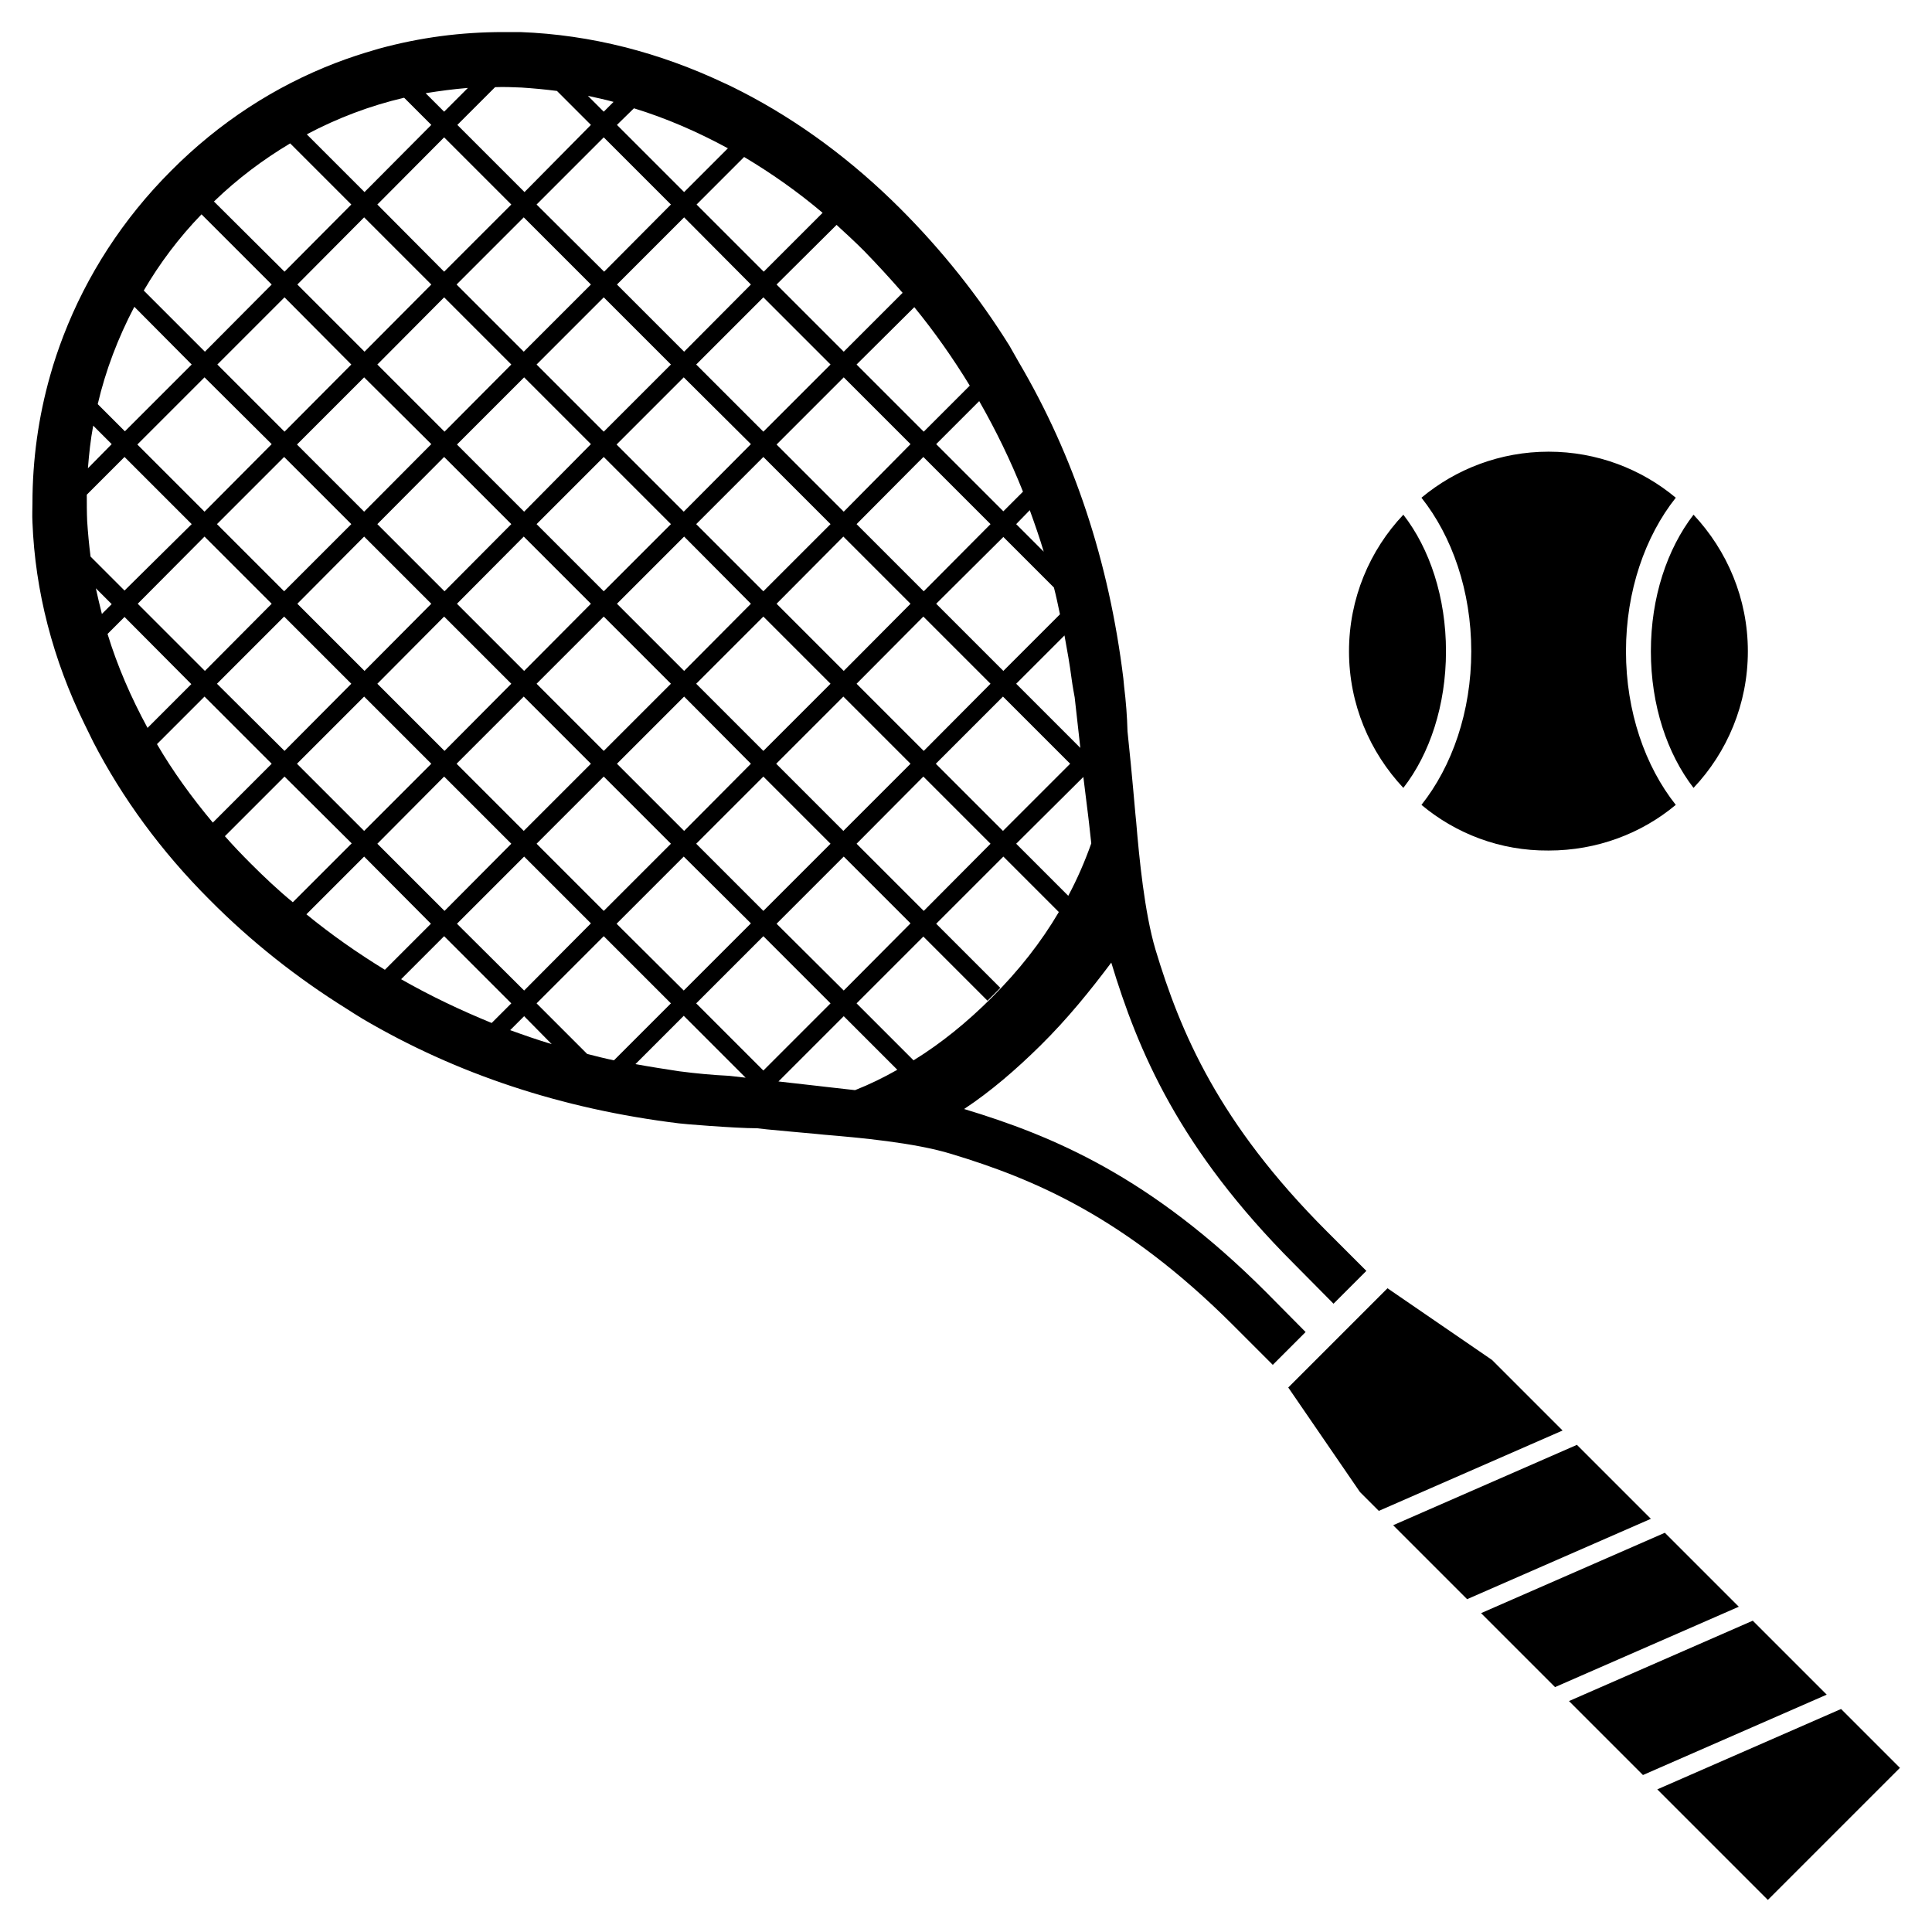 <?xml version="1.0" encoding="utf-8"?>
<!-- Generator: Adobe Illustrator 13.0.0, SVG Export Plug-In . SVG Version: 6.00 Build 14948)  -->
<!DOCTYPE svg PUBLIC "-//W3C//DTD SVG 1.1//EN" "http://www.w3.org/Graphics/SVG/1.1/DTD/svg11.dtd">
<svg version="1.1" id="Layer_1" xmlns="http://www.w3.org/2000/svg" xmlns:xlink="http://www.w3.org/1999/xlink" x="0px" y="0px"
	 width="512px" height="512px" viewBox="0 0 512 512" enable-background="new 0 0 512 512" xml:space="preserve">
<path d="M468.5,503.5l-29.3-29.3l48.7-21.3l15.6,15.6L468.5,503.5L468.5,503.5z M369.2,404.2l48.7-21.3l19.6,19.6l-48.7,21.3
	L369.2,404.2L369.2,404.2z M435.4,470.4l-19.6-19.6l48.7-21.3l19.6,19.6L435.4,470.4L435.4,470.4z M395.4,360.4l18.7,18.7
	l-48.7,21.3l-5-5l-19-27.7l26.3-26.3L395.4,360.4L395.4,360.4z M412.1,447.1l-19.6-19.6l48.7-21.3l19.6,19.6L412.1,447.1
	L412.1,447.1z M138.9,269.3l-3.7,3.7c3.6,1.3,7.3,2.6,11,3.7L138.9,269.3L138.9,269.3z M117.7,248.1l-11.4,11.4
	c7.7,4.4,15.7,8.2,24,11.6l5.2-5.2L117.7,248.1L117.7,248.1z M96.5,227l-15.3,15.3c6.6,5.4,13.6,10.3,20.8,14.7l12.2-12.2L96.5,227
	L96.5,227z M75.4,205.8l-15.8,15.8c2.2,2.5,4.5,4.9,6.8,7.2c3.6,3.6,7.3,7.1,11.2,10.3l15.6-15.6L75.4,205.8L75.4,205.8z
	 M54.2,184.6l-12.6,12.6c4.2,7.2,9.2,14.1,14.8,20.8L72,202.4L54.2,184.6L54.2,184.6z M33,163.5l-4.5,4.5
	c2.6,8.5,6.2,16.8,10.6,24.9l11.6-11.6L33,163.5L33,163.5z M27,162.7l2.6-2.6l-4.2-4.2C25.9,158.1,26.4,160.4,27,162.7L27,162.7z
	 M29.6,117.7l-4.9-4.9c-0.7,3.7-1.1,7.5-1.4,11.3L29.6,117.7L29.6,117.7z M50.8,138.9l-17.8-17.8l-10,10c0,2.3,0,4.7,0.1,7
	c0.2,3.1,0.5,6.3,0.9,9.4l9,9L50.8,138.9L50.8,138.9z M72,160l-17.8-17.8L36.5,160l17.8,17.8L72,160L72,160z M93.1,181.2l-17.8-17.8
	l-17.8,17.8L75.4,199L93.1,181.2L93.1,181.2z M114.3,202.4l-17.8-17.8l-17.8,17.8l17.8,17.8L114.3,202.4L114.3,202.4z M135.5,223.6
	l-17.8-17.8L100,223.6l17.8,17.8L135.5,223.6L135.5,223.6z M156.6,244.7L138.9,227l-17.8,17.8l17.8,17.7L156.6,244.7L156.6,244.7z
	 M177.8,265.9l-17.8-17.8l-17.8,17.8l13.4,13.4c2.3,0.6,4.7,1.2,7.1,1.7L177.8,265.9L177.8,265.9z M197.6,285.6l-16.4-16.4
	l-12.8,12.8c3.8,0.7,7.7,1.3,11.6,1.9c4.6,0.6,9,1,13.2,1.2L197.6,285.6L197.6,285.6z M50.8,96.6L35.6,81.3
	c-4.3,8.2-7.6,16.8-9.7,25.8l7.2,7.2L50.8,96.6L50.8,96.6z M72,117.7L54.2,100l-17.8,17.8l17.8,17.8L72,117.7L72,117.7z M93.1,138.9
	l-17.8-17.8l-17.8,17.8l17.8,17.8L93.1,138.9L93.1,138.9z M114.3,160l-17.8-17.8L78.8,160l17.8,17.8L114.3,160L114.3,160z
	 M135.5,181.2l-17.8-17.8L100,181.2l17.8,17.8L135.5,181.2L135.5,181.2z M156.6,202.4l-17.8-17.8l-17.8,17.8l17.8,17.8L156.6,202.4
	L156.6,202.4z M177.8,223.6L160,205.8l-17.8,17.8l17.8,17.8L177.8,223.6L177.8,223.6z M199,244.7L181.2,227l-17.8,17.8l17.8,17.7
	L199,244.7L199,244.7z M220.1,265.9l-17.8-17.8l-17.8,17.8l17.8,17.8L220.1,265.9L220.1,265.9z M237.8,283.5l-14.2-14.2l-17.3,17.3
	l10.6,1.2l1.7,0.2l8,0.9C230.4,287.4,234.1,285.6,237.8,283.5L237.8,283.5z M72,75.4L53.4,56.8c-6,6.2-11.1,13-15.3,20.2l16.2,16.2
	L72,75.4L72,75.4z M93.1,96.6L75.4,78.8L57.6,96.6l17.8,17.8L93.1,96.6L93.1,96.6z M114.3,117.7L96.5,100l-17.8,17.8l17.8,17.8
	L114.3,117.7L114.3,117.7z M135.5,138.9l-17.8-17.8L100,138.9l17.8,17.8L135.5,138.9L135.5,138.9z M156.6,160l-17.8-17.8L121.1,160
	l17.8,17.8L156.6,160L156.6,160z M177.8,181.2l-17.8-17.8l-17.8,17.8l17.8,17.8L177.8,181.2L177.8,181.2z M199,202.4l-17.7-17.8
	l-17.8,17.8l17.8,17.8L199,202.4L199,202.4z M220.1,223.6l-17.8-17.8l-17.8,17.8l17.8,17.8L220.1,223.6L220.1,223.6z M241.3,244.7
	L223.6,227l-17.8,17.8l17.8,17.7L241.3,244.7L241.3,244.7z M93.1,54.2L76.9,38c-7.2,4.3-14,9.4-20.2,15.4L75.4,72L93.1,54.2
	L93.1,54.2z M114.3,75.4L96.5,57.6L78.8,75.4l17.8,17.8L114.3,75.4L114.3,75.4z M135.5,96.6l-17.8-17.8L100,96.6l17.8,17.8
	L135.5,96.6L135.5,96.6z M156.6,117.7L138.9,100l-17.8,17.8l17.8,17.8L156.6,117.7L156.6,117.7z M177.8,138.9l-17.8-17.8l-17.8,17.8
	l17.8,17.8L177.8,138.9L177.8,138.9z M199,160l-17.7-17.8L163.5,160l17.8,17.8L199,160L199,160z M220.1,181.2l-17.8-17.8l-17.8,17.8
	l17.8,17.8L220.1,181.2L220.1,181.2z M241.3,202.4l-17.8-17.8l-17.8,17.8l17.8,17.8L241.3,202.4L241.3,202.4z M262.5,223.6
	l-17.8-17.8L227,223.6l17.8,17.8L262.5,223.6L262.5,223.6z M280.6,241.7L265.9,227l-17.8,17.8l17,17l-3.4,3.4l-17-17L227,265.9
	l15.1,15.1c7.3-4.5,14.2-10.1,20.8-16.7C270,257.2,275.9,249.7,280.6,241.7L280.6,241.7z M114.3,33.1l-7.2-7.2
	c-9,2.1-17.7,5.4-25.8,9.7l15.3,15.3L114.3,33.1L114.3,33.1z M135.5,54.2l-17.8-17.8L100,54.2L117.7,72L135.5,54.2L135.5,54.2z
	 M156.6,75.4l-17.8-17.8l-17.8,17.8l17.8,17.8L156.6,75.4L156.6,75.4z M177.8,96.6l-17.8-17.8l-17.8,17.8l17.8,17.8L177.8,96.6
	L177.8,96.6z M199,117.7L181.2,100l-17.8,17.8l17.8,17.8L199,117.7L199,117.7z M220.1,138.9l-17.8-17.8l-17.8,17.8l17.8,17.8
	L220.1,138.9L220.1,138.9z M241.3,160l-17.8-17.8L205.8,160l17.8,17.8L241.3,160L241.3,160z M262.5,181.2l-17.8-17.8L227,181.2
	l17.8,17.8L262.5,181.2L262.5,181.2z M283.6,202.4l-17.8-17.8l-17.8,17.8l17.8,17.8L283.6,202.4L283.6,202.4z M287.1,205.9
	l-17.8,17.7l13.8,13.8c2.4-4.5,4.4-9.1,6.1-13.9l-0.6-5.4l-0.2-1.7L287.1,205.9L287.1,205.9z M269.3,181.2l17,17l-1.5-13.4
	c0,0-0.6-3.2-0.8-4.8c-0.5-3.9-1.2-7.8-1.9-11.6L269.3,181.2L269.3,181.2z M112.8,24.7l4.9,4.9l6.3-6.3
	C120.3,23.6,116.5,24.1,112.8,24.7L112.8,24.7z M100.4,12.9c11-3,21.8-4.4,33-4.4c1.5,0,3,0,4.5,0c18.7,0.7,36.9,5.4,54.2,13.6
	c1.6,0.7,3.1,1.5,4.7,2.3c14.9,7.7,29,18.1,41.8,30.9c11.1,11.1,20.8,23.3,28.9,36.3L270,96c14.6,24.8,23.9,52.8,27.7,83.8l0.2,2.1
	c0.5,4.1,0.8,8,0.9,11.9l0.9,8.9l0.6,6.4l0.6,6.7l0.2,2c0.8,9.6,2.2,24,5.1,33.8c6.6,21.9,16.7,46,45.4,74.7l10.5,10.5l-8.7,8.7
	L343,335c-30.6-30.6-41.4-56.5-48.5-79.9c-5.4,7.2-11.5,14.8-18.8,22c-6.5,6.4-13.1,12.1-20.2,16.8c23.5,7.1,49.4,17.9,80,48.5
	L346,353l-8.7,8.7l-10.5-10.5c-28.7-28.7-52.9-38.8-74.7-45.4c-9.8-3-24.3-4.3-33.8-5.1l-2-0.2l-6.6-0.6l-6.4-0.6l-2.7-0.3
	c-5.9,0-20.4-1.2-20.7-1.3c-31-3.8-59-13.1-83.8-27.7c-1.5-0.9-2.9-1.8-4.3-2.7c-13-8.1-25.2-17.7-36.3-28.9
	c-12.8-12.8-23.1-26.9-30.8-41.8l-2.3-4.7C14,174.8,9.3,156.6,8.6,138.4c-0.1-2,0-3.5,0-5c0-11.6,1.6-23,4.7-33.9
	c1-3.6,2.2-7.1,3.5-10.5c6.2-16.1,15.8-31,28.5-43.7C58,32.5,72.8,22.9,88.9,16.7c3.4-1.3,7-2.5,10.5-3.5L100.4,12.9L100.4,12.9z
	 M156.6,33.1l-9-9c-3.1-0.4-6.3-0.7-9.4-0.9c-2.3-0.1-4.7-0.2-7-0.1l-10,10l17.8,17.8L156.6,33.1L156.6,33.1z M177.8,54.2
	l-17.8-17.8l-17.8,17.8L160.1,72L177.8,54.2L177.8,54.2z M199,75.4l-17.7-17.8l-17.8,17.8l17.8,17.8L199,75.4L199,75.4z M220.1,96.6
	l-17.8-17.8l-17.8,17.8l17.8,17.8L220.1,96.6L220.1,96.6z M241.3,117.7L223.6,100l-17.8,17.8l17.8,17.8L241.3,117.7L241.3,117.7z
	 M262.5,138.9l-17.8-17.8L227,138.9l17.8,17.8L262.5,138.9L262.5,138.9z M279.3,155.7l-13.4-13.4L248.1,160l17.8,17.8l15-15
	C280.4,160.4,279.9,158,279.3,155.7L279.3,155.7z M269.3,138.9l7.3,7.3c-1.1-3.7-2.4-7.4-3.7-11L269.3,138.9L269.3,138.9z
	 M248.1,117.7l17.8,17.8l5.2-5.2c-3.3-8.3-7.2-16.3-11.6-24L248.1,117.7L248.1,117.7z M227,96.6l17.8,17.8l12.2-12.2
	c-4.4-7.2-9.3-14.2-14.7-20.8L227,96.6L227,96.6z M205.8,75.4l17.8,17.8l15.6-15.6c-3.3-3.8-6.7-7.5-10.3-11.2
	c-2.4-2.4-4.8-4.6-7.2-6.8L205.8,75.4L205.8,75.4z M184.6,54.2L202.4,72l15.6-15.6c-6.6-5.6-13.6-10.5-20.8-14.8L184.6,54.2
	L184.6,54.2z M163.5,33.1l17.8,17.8l11.6-11.6c-8.1-4.4-16.4-8-24.9-10.6L163.5,33.1L163.5,33.1z M155.8,25.4l4.2,4.2l2.6-2.6
	C160.4,26.4,158.1,25.9,155.8,25.4L155.8,25.4z M448.8,136.4c8.9,9.5,14.4,22.2,14.4,36.2c0,14-5.5,26.8-14.4,36.2
	c-7-9.1-11.3-21.9-11.3-36.2C437.5,158.3,441.8,145.5,448.8,136.4L448.8,136.4z M376.7,213.3c8.1-10.2,13.2-24.7,13.2-40.7
	c0-16-5.1-30.5-13.2-40.7c9.1-7.6,20.9-12.2,33.7-12.2c12.8,0,24.6,4.6,33.7,12.2c-8.1,10.2-13.2,24.7-13.2,40.7
	c0,16,5.1,30.5,13.2,40.7c-9.1,7.6-20.9,12.1-33.7,12.1C397.5,225.5,385.8,220.9,376.7,213.3L376.7,213.3z M371.9,208.8
	c-8.9-9.5-14.4-22.2-14.4-36.2c0-14,5.5-26.8,14.4-36.2c7,9,11.3,21.9,11.3,36.2C383.2,186.9,378.9,199.8,371.9,208.8L371.9,208.8z"
	/>
</svg>
